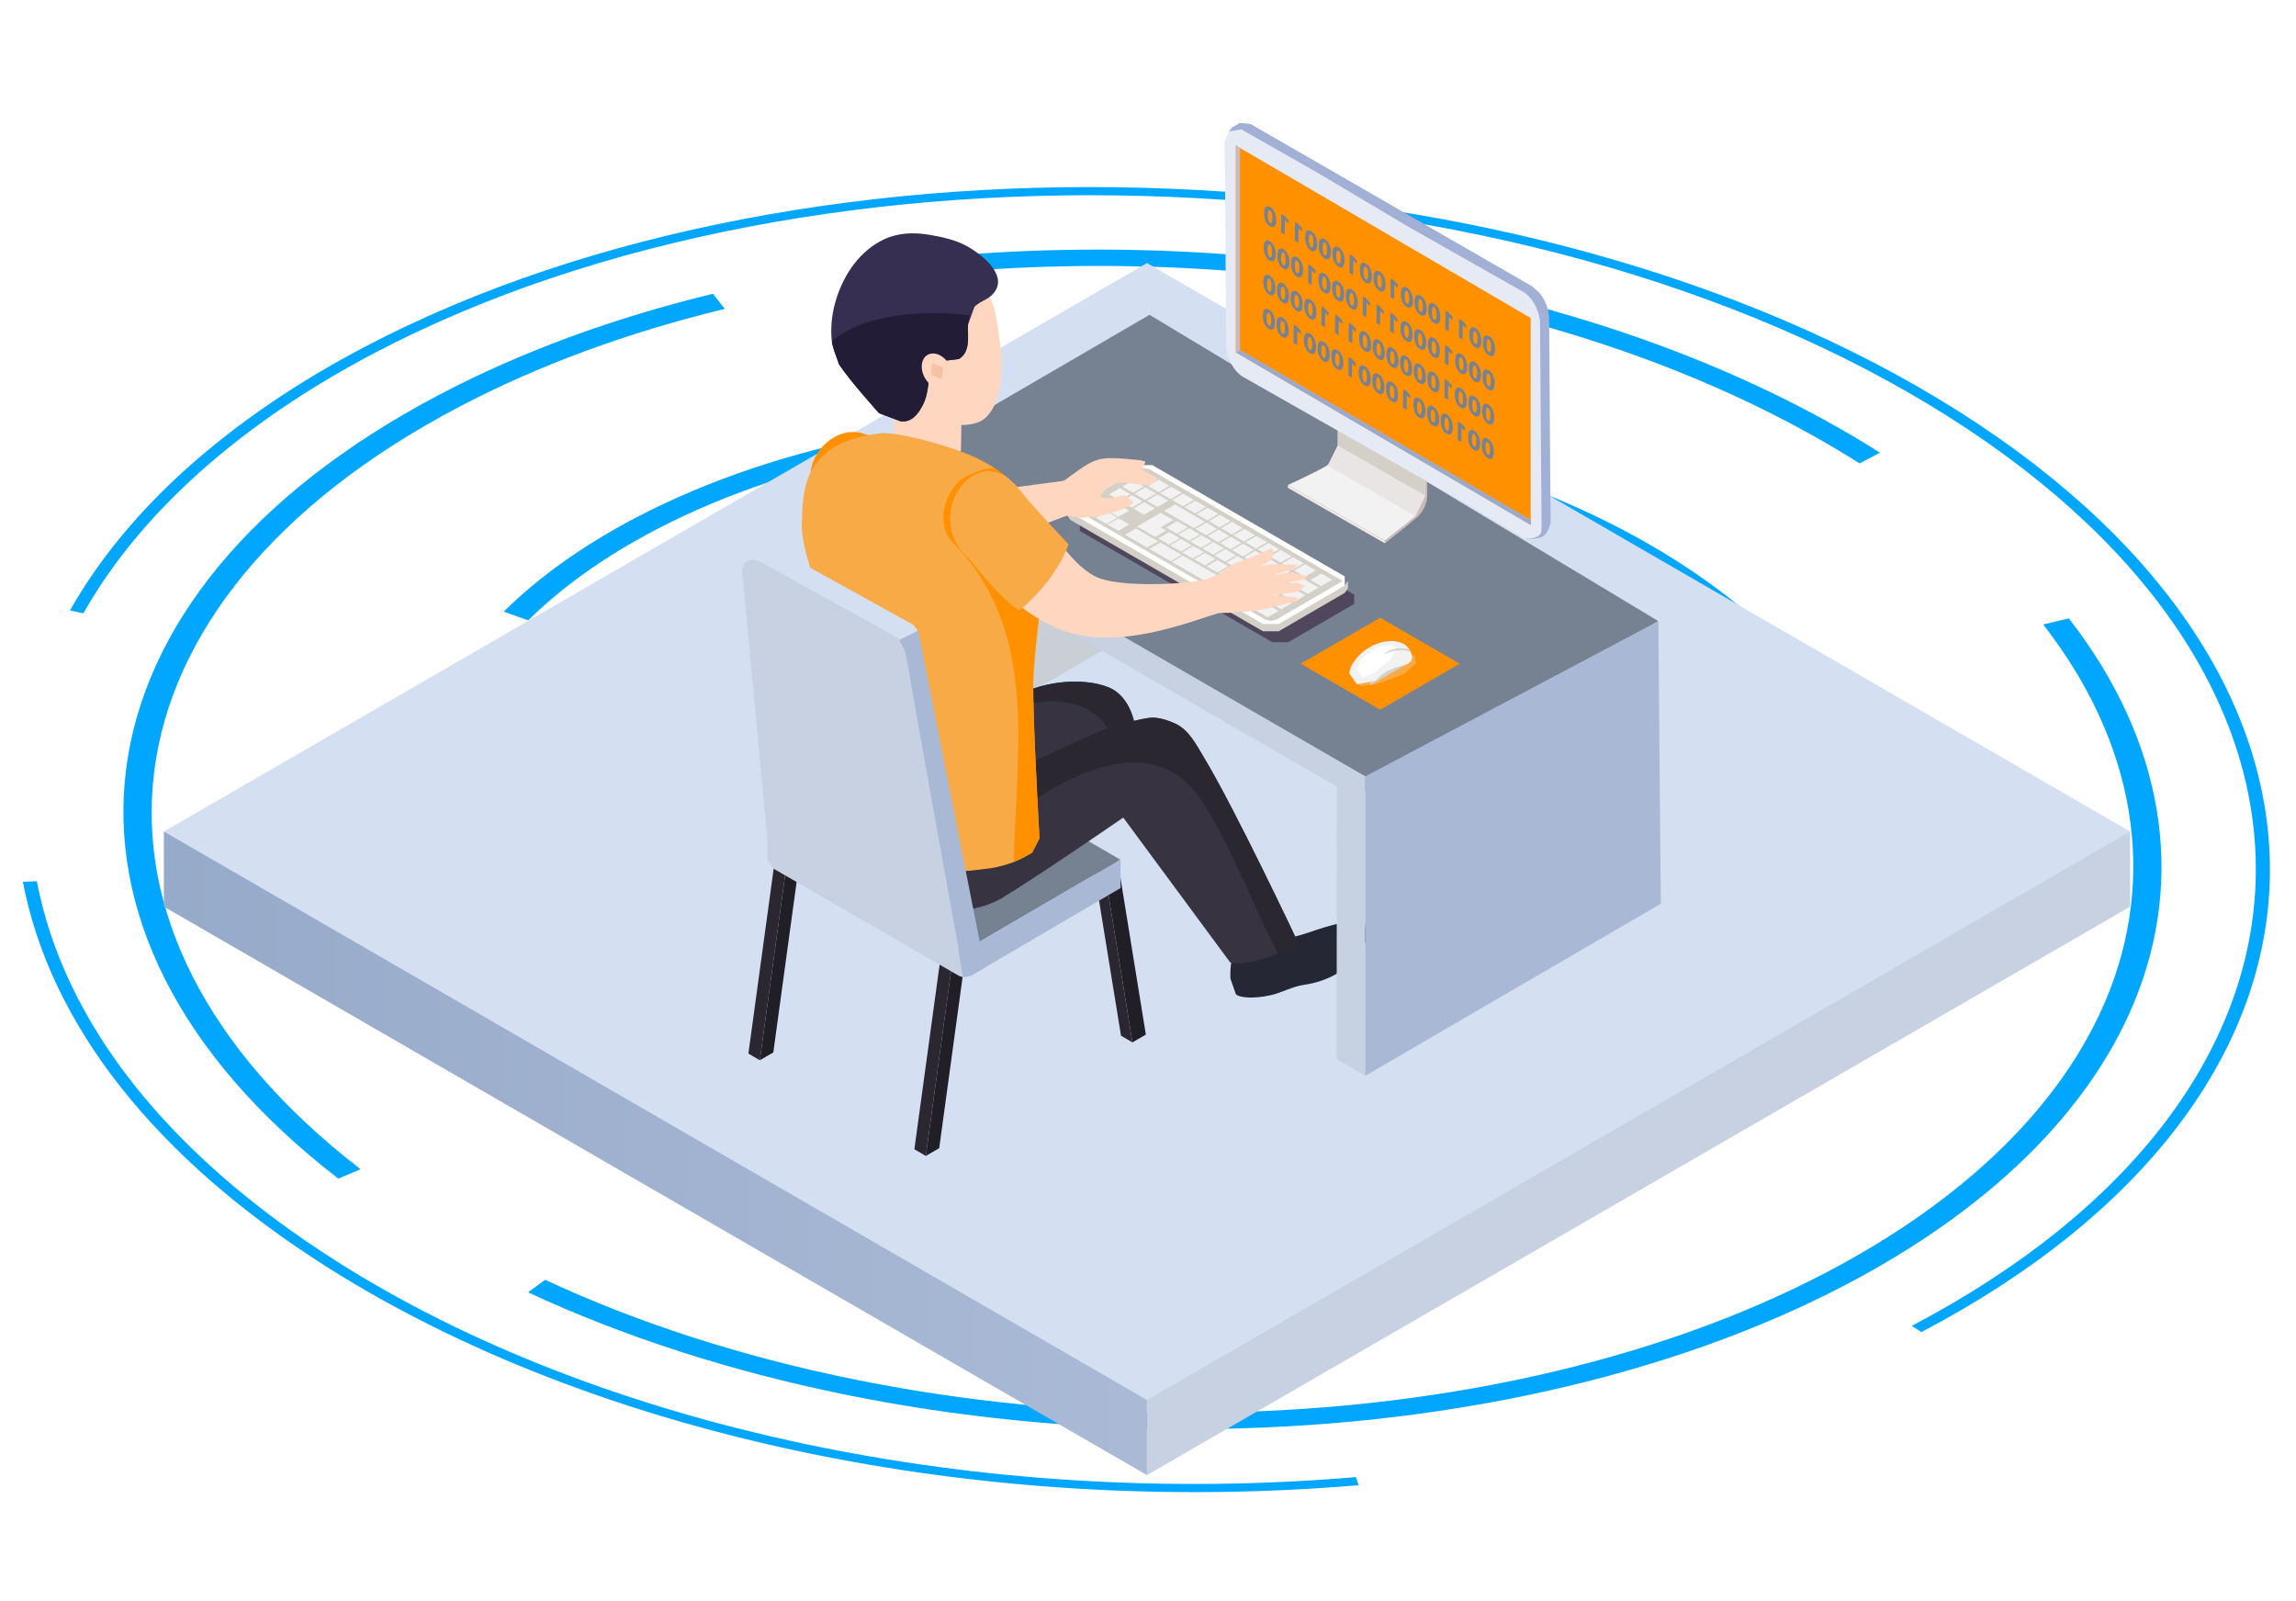 <svg width="459" height="320" viewBox="0 0 459 320" fill="none" xmlns="http://www.w3.org/2000/svg">
<path d="M4.568 176.249L7.368 176.144C12.794 204.463 33.599 230.787 67.534 252.267C120.113 285.547 196.197 301.615 271.065 295.252L271.602 296.867C195.788 303.311 118.739 287.037 65.494 253.337C31.13 231.585 10.061 204.928 4.568 176.249Z" fill="#01A6FF"/>
<path d="M72.955 69.309C162.857 22.133 305.79 27.929 391.573 82.227C477.36 136.527 474.013 219.083 384.113 266.257L382.167 265.026C470.942 218.441 474.248 136.918 389.533 83.299C304.821 29.678 163.679 23.956 74.901 70.541C48.077 84.617 27.942 102.615 16.675 122.594L13.989 122.021C25.402 101.789 45.792 83.562 72.955 69.309Z" fill="#01A6FF"/>
<path d="M185.932 51.495C255.68 44.791 326.671 59.368 375.836 90.487L371.757 92.628C323.95 62.369 254.925 48.196 187.108 54.715L185.932 51.495Z" fill="#01A6FF"/>
<path d="M87.975 78.815C104.119 70.344 122.472 63.583 142.52 58.72L144.903 61.737C125.409 66.466 107.567 73.041 91.868 81.279C18.085 119.996 9.576 185.524 72.076 233.704L67.627 235.585C3.342 186.032 12.091 118.634 87.975 78.815Z" fill="#01A6FF"/>
<path d="M108.978 255.811C146.023 273.08 192.153 282.513 238.868 282.375C286.085 282.236 330.95 272.262 365.201 254.288C392.843 239.783 412.144 220.94 421.019 199.793C431.361 175.144 426.9 148.52 408.461 124.829L413.586 123.604C432.549 147.973 437.139 175.352 426.501 200.7C417.374 222.452 397.522 241.835 369.096 256.752C333.867 275.236 287.724 285.497 239.16 285.639C191.115 285.782 143.671 276.076 105.567 258.313L108.978 255.811Z" fill="#01A6FF"/>
<path d="M127.014 103.525C185.679 72.74 278.947 76.522 334.925 111.955C357.579 126.293 371.361 143.87 374.781 162.784L369.175 162.973C365.885 144.787 352.631 127.884 330.846 114.096C277.013 80.022 187.321 76.385 130.906 105.988C120.893 111.242 112.379 117.302 105.599 124.004L100.697 122.259C107.751 115.29 116.605 108.986 127.014 103.525Z" fill="#01A6FF"/>
<path d="M81.811 158.101L87.44 158.47C84.788 181.228 98.925 204.191 126.223 221.47C145.449 233.639 169.9 242.342 196.932 246.641L195.676 249.786C167.563 245.316 142.136 236.265 122.144 223.611C93.757 205.642 79.055 181.765 81.811 158.101Z" fill="#01A6FF"/>
<path d="M241.318 249.567C273.44 248.76 302.782 241.85 326.165 229.578C346.665 218.819 360.681 204.791 366.692 189.007L372.203 189.852C365.948 206.266 351.375 220.855 330.057 232.042C305.742 244.802 275.23 251.988 241.823 252.828L241.318 249.567Z" fill="#01A6FF"/>
<path d="M144.457 114.564C158.783 107.047 176.359 101.708 195.283 99.123L196.051 100.712C177.566 103.237 160.399 108.453 146.403 115.798C107.775 136.066 98.438 169.665 123.692 197.505L121.21 198.209C95.356 169.71 104.916 135.313 144.457 114.564Z" fill="#01A6FF"/>
<path d="M231.364 97.457C263.895 98.772 294.181 107.327 316.645 121.546C363.007 150.891 361.198 195.505 312.612 221.002C264.027 246.497 186.783 243.363 140.422 214.02L142.461 212.948C187.75 241.615 263.207 244.675 310.666 219.77C358.128 194.865 359.895 151.282 314.606 122.616C292.663 108.726 263.078 100.37 231.298 99.085L231.364 97.457Z" fill="#01A6FF"/>
<path d="M202.541 151.331C217.563 143.449 241.441 144.417 255.773 153.489L253.734 154.56C240.475 146.166 218.383 145.272 204.488 152.563C190.592 159.853 190.075 172.615 203.334 181.007C216.591 189.4 238.685 190.295 252.58 183.004C260.295 178.956 264.175 173.093 263.227 166.918L266.035 166.849C267.062 173.521 262.864 179.861 254.526 184.236C239.507 192.117 215.626 191.149 201.295 182.076C186.963 173.006 187.522 159.213 202.541 151.331Z" fill="#01A6FF"/>
<g filter="url(#filter0_d_190_3654)">
<path d="M425.848 141.609V156.621L229.296 270.251V142.039L425.848 141.609Z" fill="#C7D1E1"/>
<path d="M229.296 142.039V270.251L32.757 156.621V141.609L229.296 142.039Z" fill="url(#paint0_linear_190_3654)"/>
<path d="M32.757 141.608L229.296 255.235L425.848 141.608L229.296 27.982L32.757 141.608Z" fill="#D4E0F2"/>
<path d="M271.559 166.569L273.274 163.103L272.792 159.441C271.327 159.294 269.272 159.6 267.11 160.125C265.413 160.538 263.662 161.084 262.107 161.635C255.157 164.095 246.884 164.102 246.884 164.102C246.884 164.102 245.758 167.932 245.991 171.049L247.063 174.117C247.742 174.85 250.601 175.074 253.906 174.355C256.086 173.886 258.427 172.571 260.571 172.272C265.627 171.559 269.04 169.252 271.559 166.569Z" fill="#252735"/>
<path d="M232.717 43.465L173.629 77.849L173.611 112.351V112.344V132.632L232.699 98.25L232.717 63.746V63.753V43.465Z" fill="#CACED5"/>
<path d="M173.628 77.849L167.91 74.523L167.893 109.025V129.306L173.61 132.632L173.628 98.137L173.61 98.13L173.628 77.849Z" fill="#66311C"/>
<path d="M272.952 133.688L331.522 99.555L229.803 38.328L170.715 72.719L272.952 133.688Z" fill="#768192"/>
<path d="M267.239 130.362L267.221 187.108L272.938 190.436L272.956 133.688L267.239 130.362Z" fill="#C7D1E1"/>
<path d="M331.524 99.556L272.953 130.586L272.936 135.924L272.953 135.91L272.936 190.436L332.023 156.044L331.524 99.556Z" fill="#A9B9D5"/>
<path d="M167.913 69.854L167.895 75.202L272.938 135.925L272.956 130.586L167.913 69.854Z" fill="#C7D1E1"/>
<path d="M291.821 108.068L275.919 117.258L260.017 108.068L275.919 98.87L291.821 108.068Z" fill="#FF9000"/>
<path d="M270.561 111.647L272.133 112.556L275.153 112.121C277.136 111.471 279.12 110.822 280.96 109.858L283.068 108.006L282.836 106.398L281.853 106.217C279.441 106.321 277.119 107.054 274.867 107.893L273.277 108.586L271.133 110.606L270.561 111.647Z" fill="#F7AA45"/>
<path d="M215.886 79.694L229.072 72.021H232.253L270.721 94.259L270.739 96.096L257.535 103.777H254.373L215.886 81.533V79.694Z" fill="#50475C"/>
<path d="M213.346 76.908L214.007 77.829L215.15 78.495L215.168 77.026L217.473 75.684L219.742 76.999L218.438 77.747L217.473 77.187L216.455 77.774L217.437 78.341L219.742 76.999V77.076L220.85 76.432L221.243 75.503L220.511 75.076V73.575L222.816 72.226L223.351 72.526V71.925L225.656 70.583L226.175 70.877V70.283L228.479 68.934L230.749 70.24V70.61L231.07 70.429L233.339 71.743V72.106L233.643 71.918L235.912 73.231V73.594L236.234 73.414L238.503 74.727V75.083L238.807 74.909L241.094 76.215V76.579L241.398 76.405L243.667 77.711V78.074L243.988 77.893L246.258 79.207V79.57L246.561 79.389L248.83 80.695V81.065L249.152 80.883L251.421 82.191V82.554L251.725 82.373L253.994 83.686V84.05L254.316 83.867L256.585 85.182V85.545L256.907 85.363L259.176 86.671V87.041L259.48 86.851L261.749 88.166V88.529L262.07 88.347L264.34 89.662V91.011L265.501 90.333L267.77 91.646V93.024L268.842 92.394L269.485 91.485V92.988L268.842 93.904L255.638 101.577H252.475L213.989 79.332L213.346 78.41V76.908Z" fill="#D4D0C8"/>
<path d="M213.99 76.046L227.195 68.366H230.357L268.826 90.611L268.844 92.448L255.64 100.129H252.477L213.99 77.885V76.046Z" fill="white"/>
<path d="M254.069 99.508L252.979 99.263L214.493 77.018L214.421 76.962L214.493 76.914L227.697 69.233L228.769 68.988L229.859 69.233L268.328 91.477L268.417 91.534L268.345 91.59L255.141 99.263L254.069 99.508Z" fill="#D4D0C8"/>
<path d="M229.215 69.849L227.018 71.119L229.162 72.357L231.359 71.085L229.215 69.849Z" fill="#F2F2F2"/>
<path d="M231.646 71.261L229.466 72.525L231.61 73.762L233.79 72.497L231.646 71.261Z" fill="#F2F2F2"/>
<path d="M234.093 72.665L231.895 73.937L234.039 75.173L236.237 73.901L234.093 72.665Z" fill="#F2F2F2"/>
<path d="M228.982 72.811L226.802 74.083L228.928 75.319L231.126 74.047L228.982 72.811Z" fill="#F2F2F2"/>
<path d="M223.871 72.959L221.691 74.224L223.817 75.46L225.997 74.195L223.871 72.959Z" fill="#F2F2F2"/>
<path d="M236.523 74.077L234.343 75.349L236.487 76.585L238.667 75.313L236.523 74.077Z" fill="#F2F2F2"/>
<path d="M226.303 74.37L224.123 75.634L226.267 76.871L228.447 75.606L226.303 74.37Z" fill="#F2F2F2"/>
<path d="M238.97 75.487L236.772 76.751L238.917 77.995L241.114 76.723L238.97 75.487Z" fill="#F2F2F2"/>
<path d="M228.749 75.773L226.569 77.046L228.695 78.282L230.875 77.01L228.749 75.773Z" fill="#F2F2F2"/>
<path d="M241.399 76.892L239.219 78.164L241.363 79.407L243.543 78.135L241.399 76.892Z" fill="#F2F2F2"/>
<path d="M234.896 76.235L232.716 77.5L238.702 80.959L240.882 79.688L234.896 76.235Z" fill="#F2F2F2"/>
<path d="M246.276 79.715L244.096 80.98L246.24 82.223L248.42 80.953L246.276 79.715Z" fill="#F2F2F2"/>
<path d="M241.166 79.862L238.986 81.126L241.13 82.372L243.31 81.1L241.166 79.862Z" fill="#F2F2F2"/>
<path d="M232.02 77.899L229.501 79.373L228.053 80.21L227.321 80.638L230.93 82.728L233.11 81.463L232.002 80.811L234.539 79.344L232.02 77.899Z" fill="#F2F2F2"/>
<path d="M248.727 81.126L246.529 82.398L248.673 83.636L250.871 82.364L248.727 81.126Z" fill="#F2F2F2"/>
<path d="M243.614 81.267L241.434 82.539L243.56 83.777L245.74 82.512L243.614 81.267Z" fill="#F2F2F2"/>
<path d="M240.149 82.365L237.969 83.637L240.095 84.873L242.275 83.601L240.149 82.365Z" fill="#F2F2F2"/>
<path d="M251.155 82.538L248.975 83.803L251.119 85.048L253.299 83.776L251.155 82.538Z" fill="#F2F2F2"/>
<path d="M246.043 82.678L243.863 83.95L246.007 85.188L248.187 83.916L246.043 82.678Z" fill="#F2F2F2"/>
<path d="M242.543 83.756L240.363 85.028L242.508 86.264L244.688 84.999L242.543 83.756Z" fill="#F2F2F2"/>
<path d="M253.6 83.944L251.402 85.216L253.546 86.454L255.744 85.182L253.6 83.944Z" fill="#F2F2F2"/>
<path d="M248.495 84.09L246.315 85.362L248.459 86.6L250.639 85.328L248.495 84.09Z" fill="#F2F2F2"/>
<path d="M231.949 83.839L229.769 85.111L234.021 87.571L236.201 86.299L231.949 83.839Z" fill="#F2F2F2"/>
<path d="M244.954 85.153L242.774 86.417L244.918 87.663L247.098 86.391L244.954 85.153Z" fill="#F2F2F2"/>
<path d="M256.032 85.354L253.852 86.626L255.996 87.864L258.176 86.592L256.032 85.354Z" fill="#F2F2F2"/>
<path d="M250.922 85.503L248.743 86.768L250.887 88.011L253.066 86.739L250.922 85.503Z" fill="#F2F2F2"/>
<path d="M247.365 86.545L245.185 87.815L247.329 89.053L249.509 87.781L247.365 86.545Z" fill="#F2F2F2"/>
<path d="M258.48 86.76L256.282 88.038L258.426 89.276L260.624 88.004L258.48 86.76Z" fill="#F2F2F2"/>
<path d="M253.374 86.907L251.194 88.179L253.338 89.415L255.518 88.15L253.374 86.907Z" fill="#F2F2F2"/>
<path d="M249.78 87.941L247.6 89.206L249.744 90.442L251.924 89.177L249.78 87.941Z" fill="#F2F2F2"/>
<path d="M260.909 88.18L258.73 89.445L260.874 90.681L263.054 89.409L260.909 88.18Z" fill="#F2F2F2"/>
<path d="M255.799 88.319L253.62 89.591L255.764 90.827L257.943 89.555L255.799 88.319Z" fill="#F2F2F2"/>
<path d="M252.19 89.331L250.01 90.603L252.154 91.839L254.334 90.575L252.19 89.331Z" fill="#F2F2F2"/>
<path d="M264.144 90.046L261.964 91.318L264.108 92.561L266.306 91.29L264.144 90.046Z" fill="#F2F2F2"/>
<path d="M254.602 90.729L252.422 91.993L254.566 93.231L256.746 91.967L254.602 90.729Z" fill="#F2F2F2"/>
<path d="M236.47 86.454L234.29 87.726L244.778 93.783L246.958 92.511L236.47 86.454Z" fill="#F2F2F2"/>
<path d="M258.337 89.787L256.175 91.059L261.446 94.112L263.626 92.841L258.337 89.787Z" fill="#F2F2F2"/>
<path d="M257.015 92.129L254.835 93.394L258.766 95.664L260.964 94.399L257.015 92.129Z" fill="#F2F2F2"/>
<path d="M247.276 92.707L245.096 93.972L248.724 96.061L250.903 94.797L247.276 92.707Z" fill="#F2F2F2"/>
<path d="M251.334 95.047L249.154 96.319L253.425 98.779L255.604 97.514L251.334 95.047Z" fill="#F2F2F2"/>
<path d="M226.535 71.401L224.355 72.673L226.499 73.909L228.679 72.637L226.535 71.401Z" fill="#F2F2F2"/>
<path d="M231.413 74.222L229.234 75.494L231.378 76.731L233.558 75.458L231.413 74.222Z" fill="#F2F2F2"/>
<path d="M218.815 76.214L216.635 77.486L218.779 78.722L220.959 77.457L218.815 76.214Z" fill="#F2F2F2"/>
<path d="M221.245 77.618L220.941 77.786L219.065 78.89L221.209 80.128L223.389 78.856L223.156 78.729L221.245 77.618Z" fill="#F2F2F2"/>
<path d="M223.604 76.214L223.3 76.389L221.424 77.486L223.568 78.722L225.748 77.457L225.516 77.325L223.604 76.214Z" fill="#F2F2F2"/>
<path d="M243.848 78.305L241.65 79.576L243.795 80.813L245.992 79.541L243.848 78.305Z" fill="#F2F2F2"/>
<path d="M223.604 78.983L221.424 80.255L223.568 81.491L225.748 80.219L223.604 78.983Z" fill="#F2F2F2"/>
<path d="M235.326 79.575L233.146 80.847L235.29 82.084L237.47 80.819L235.326 79.575Z" fill="#F2F2F2"/>
<path d="M237.737 80.973L235.557 82.238L237.701 83.476L239.881 82.211L237.737 80.973Z" fill="#F2F2F2"/>
<path d="M227.089 81.03L224.909 82.295L229.322 84.852L231.502 83.587L227.089 81.03Z" fill="#F2F2F2"/>
<path d="M250.565 91.491L248.385 92.756L250.529 94.001L252.709 92.729L250.565 91.491Z" fill="#F2F2F2"/>
<path d="M250.335 91.352L248.191 90.115L246.011 91.38L248.137 92.624L250.335 91.352Z" fill="#F2F2F2"/>
<path d="M247.92 89.962L245.776 88.717L243.596 89.989L245.74 91.227L247.92 89.962Z" fill="#F2F2F2"/>
<path d="M245.544 88.577L243.382 87.341L241.202 88.613L243.346 89.849L245.544 88.577Z" fill="#F2F2F2"/>
<path d="M243.044 87.139L240.9 85.901L238.72 87.173L240.864 88.411L243.044 87.139Z" fill="#F2F2F2"/>
<path d="M240.667 85.76L238.523 84.523L236.325 85.796L238.469 87.032L240.667 85.76Z" fill="#F2F2F2"/>
<path d="M238.256 84.37L236.112 83.125L233.914 84.397L236.058 85.635L238.256 84.37Z" fill="#F2F2F2"/>
<path d="M235.86 82.985L233.716 81.749L231.537 83.021L233.681 84.257L235.86 82.985Z" fill="#F2F2F2"/>
<path d="M258.284 95.95L253.013 92.896L250.815 94.168L256.104 97.215L258.284 95.95Z" fill="#F2F2F2"/>
<path d="M228.371 69.337L228.997 67.646L227.996 67.401C219.08 66.494 219.313 66.696 212.791 71.427L212.219 71.573L185.454 75.096L193.994 78.681L190.475 87.081L213.22 78.486L216.293 78.891C220.778 78.876 226.674 76.62 226.549 75.669L224.977 74.418C223.297 74.307 222.868 75.445 219.956 74.747C220.724 72.965 222.565 71.784 224.53 71.847C226.156 71.895 228.354 72.608 229.926 72.16C232.981 71.301 229.444 70.058 228.371 69.337Z" fill="#FFD6BF"/>
<path d="M191.459 159.776L185.08 206.453L187.761 204.902L193.925 159.776H191.459Z" fill="#211F26"/>
<path d="M223.461 147.583H220.513L226.391 183.754L229.071 182.203L223.461 147.583Z" fill="#211F26"/>
<path d="M188.995 159.776L182.795 205.118L185.082 206.453L191.461 159.776H188.995Z" fill="#2B2730"/>
<path d="M220.513 147.583H218.44L224.105 182.427L226.392 183.754L220.513 147.583Z" fill="#2B2730"/>
<path d="M157.599 145.618L151.9 187.326L154.598 185.766L160.083 145.618H157.599Z" fill="#211F26"/>
<path d="M155.134 145.618L149.613 185.99L151.9 187.326L157.6 145.618H155.134Z" fill="#2B2730"/>
<path d="M198.339 137.315V167.967L196.892 168.814L194.051 170.463L192.496 170.742L191.71 170.463L188.905 168.835L154.546 148.98L153.402 147.232L153.384 147.227V141.153L161.532 140.874L165.677 138.448L167.625 137.315H198.339Z" fill="#C7D1E1"/>
<path d="M181.954 122.932L181.222 123.603L154.545 139.125V143.179L191.71 164.662L194.05 164.655L223.979 147.231L181.954 122.932Z" fill="#768192"/>
<path d="M224.014 147.177V152.907L195.461 169.638V163.872H195.39L224.014 147.177Z" fill="#A9B9D5"/>
<path d="M221.567 112.765C216.493 110.753 208.56 111.563 203.861 114.309L187.637 120.152V141.739L223.997 130.865C228.696 128.112 228.321 115.442 221.567 112.765Z" fill="#005B75"/>
<path d="M216.544 116.839C207.45 112.989 197.515 119.027 187.634 123.324V141.739L223.995 130.865L224.37 130.613C223.709 124.267 221.511 118.914 216.544 116.839Z" fill="#383340"/>
<path d="M221.567 112.765C216.493 110.752 208.56 111.563 203.861 114.309L187.637 120.152V123.324C197.518 119.027 207.452 112.988 216.547 116.838C221.514 118.914 223.711 124.267 224.373 130.613C228.679 127.426 228.125 115.371 221.567 112.765Z" fill="#2B2730"/>
<path d="M240.615 126.693C239.043 124.086 237.667 121.311 234.933 120.032C231.878 118.613 230.127 118.873 230.109 118.873C228.233 118.928 222.104 120.703 220.657 121.256L215.44 123.485L198.609 131.36L178.937 140.572C176.274 146.784 177.9 151.55 181.527 154.382C186.209 158.023 194.231 158.449 200.753 154.611L200.896 154.529C205.023 152.04 212.938 146.743 219.817 142.061C221.479 140.928 223.087 139.839 224.552 138.824L245.904 167.743C248.888 168.729 257.893 165.857 259.197 163.179C259.197 163.179 246.922 137.127 240.615 126.693Z" fill="#383340"/>
<path d="M259.197 163.18C259.197 163.18 246.922 137.127 240.615 126.693C239.043 124.087 237.667 121.312 234.933 120.033C231.878 118.614 230.127 118.873 230.109 118.873C228.233 118.929 222.104 120.703 220.657 121.256L215.44 123.485L198.609 131.361L178.937 140.573C176.953 145.199 177.346 149.016 179.169 151.839C188.353 146.527 197.304 141.802 206.577 135.492C217.405 128.119 231.699 122.913 239.936 135.059C246.458 144.863 249.96 155.576 255.499 165.935C257.303 165.11 258.733 164.131 259.197 163.18Z" fill="#2B2730"/>
<path d="M200.748 154.611C193.726 159.175 180.486 158.211 172.285 153.661L171.124 152.969L170.695 152.69C167.425 150.509 165.567 147.673 164.888 141.215C164.602 138.286 164.959 134.904 165.549 131.36H199.587L200.587 151.362L200.748 154.611Z" fill="#383340"/>
<path d="M186.136 75.599C185.975 75.39 181.687 69.303 179.346 66.528C177.631 64.494 175.29 62.902 172.646 62.077C167.196 60.365 161.907 65.732 162.05 70.532C162.14 73.132 163.444 75.51 165.213 77.376C167.643 79.898 171.091 85.112 176.219 88.885C180.293 85.586 184.438 80.512 186.136 75.599Z" fill="#FF9000"/>
<path d="M192.247 57.73L192.229 58.52L192.104 65.459L190.46 67.361L190.425 67.347L189.888 67.291C184.85 66.753 178.793 67.508 178.775 67.479L178.739 56.557L179.364 56.605L188.441 57.401L192.247 57.73Z" fill="#FFD6BF"/>
<path d="M206.557 111.807C206.467 118.516 207.486 137.112 207.807 142.982L206.342 145.834C203.591 147.539 201.107 148.419 198.159 148.93L193.924 149.44C188.1 149.902 181.846 149.719 176.093 148.7C171.804 147.937 167.838 146.428 164.568 143.814L163.353 141.32V141.305C163.192 134.952 166.551 117.411 166.569 110.576C166.587 98.87 160.012 86.662 160.298 80.128C160.548 74.641 159.708 63.822 175.95 62.014C178.255 61.754 184.883 63.075 191.709 65.508C199.017 68.107 206.092 72.95 206.86 81.105C206.86 81.105 210.202 80.722 209.594 84.901C208.683 91.113 207.45 100.142 206.878 106.614C206.682 108.655 206.575 110.451 206.557 111.807Z" fill="#F7AA45"/>
<path d="M207.807 142.983C207.486 137.113 206.467 118.517 206.557 111.808C206.575 110.452 206.682 108.656 206.878 106.614C207.45 100.143 208.683 91.114 209.594 84.902C210.202 80.723 206.86 81.106 206.86 81.106C206.36 75.775 203.162 71.862 198.963 69.058C197.016 68.772 195.3 69.729 193.567 70.421C188.814 72.588 187.081 79.961 190.119 83.433C207.879 101.22 203.108 125.512 202.679 147.205L202.662 147.693L206.342 145.835L207.807 142.983Z" fill="#FF9000"/>
<path d="M150.901 112.345L151.241 88.843L149.472 87.571L152.027 85.203L152.134 85.097L152.17 85.068V85.076L154.761 84.895L182.527 100.263L183.527 101.485L151.759 117.252L150.901 112.345Z" fill="#D4E0F2"/>
<path d="M183.527 101.485L183.616 101.68L183.634 101.745L183.652 101.856L190.656 137.315L196.892 168.814L194.051 170.463L192.496 170.742L191.46 164.586L165.677 138.448L153.277 125.869L151.758 117.253L183.527 101.485Z" fill="#A9B9D5"/>
<path d="M191.674 165.34C191.674 165.34 183.794 121.857 181.007 105.712L179.578 102.946L151.794 87.578C150.364 86.746 148.542 87.634 148.327 89.276L153.384 142.871L191.674 165.34Z" fill="#C7D1E1"/>
<path d="M198.963 38.002C200.553 46.101 201.16 54.732 197.194 58.73C195.925 60.015 193.96 60.407 191.905 60.323L190.672 60.226C188.332 59.938 186.045 59.156 184.597 58.485C182.489 57.485 179.273 50.427 178.38 47.982C175.557 40.231 181.453 38.805 186.009 34.326C190.583 29.846 197.355 29.916 198.963 38.002Z" fill="#FFD6BF"/>
<path d="M193.606 24.772C191.319 23.416 188.335 22.745 185.726 22.319C182.707 21.816 179.58 21.915 176.775 23.221C171.95 25.457 168.752 30.16 167.198 35.109C166.394 37.658 166.036 40.315 166.233 42.984C166.358 44.885 167.18 46.514 167.733 48.227C169.967 51.629 175.72 57.961 175.738 57.997L179.937 59.575C182.045 59.966 183.403 58.367 184.35 56.612C185.244 55.012 185.476 53.202 185.69 51.42L186.798 47.751L191.676 47.164C194.052 45.793 193.445 42.6 193.498 40.342L194.803 36.737C196.321 35.227 198.126 35.333 199.234 33.06C200.27 30.901 198.555 27.735 193.606 24.772Z" fill="#372F52"/>
<path d="M166.287 43.578C166.538 45.228 167.234 46.688 167.735 48.227C169.968 51.629 175.722 57.961 175.739 57.997L179.938 59.575C182.047 59.966 183.404 58.367 184.351 56.612C185.245 55.012 185.477 53.202 185.692 51.42L186.799 47.751L191.677 47.164C194.053 45.793 193.446 42.6 193.5 40.342L193.821 38.392C184.566 37.435 173.149 37.925 166.287 43.578Z" fill="#221C36"/>
<path d="M189.709 48.177C190.781 49.959 190.567 52.048 189.244 52.832C187.922 53.614 185.993 52.796 184.938 51.007C183.884 49.225 184.099 47.136 185.403 46.354C186.725 45.57 188.655 46.388 189.709 48.177Z" fill="#FFD6BF"/>
<path d="M188.53 48.875L188.298 51.23L186.118 50.308L186.35 47.952L188.53 48.875Z" fill="#F5C2A6"/>
<path d="M261.34 90.527L257.713 89.815L253.103 90.505C254.943 90.185 256.712 89.724 258.481 89.156L259.571 88.242L253.961 88.213L251.656 88.612C253.175 88.026 255.033 87.228 254.479 85.335L254.247 84.965L251.602 86.167C249.869 87.074 247.886 87.41 246.188 88.339L244.223 89.822C243.758 90.087 241.918 91.106 240.203 91.407C234.217 92.441 223.139 92.588 219.208 90.736C216.064 89.255 213.741 86.222 211.901 84.041C209.56 81.267 207.898 78.164 205.558 75.389C203.86 73.355 202.127 70.813 199.483 69.981C194.033 68.269 189.852 74.314 189.995 79.107C190.067 81.714 190.942 84.09 192.729 85.95C196.785 90.185 205.486 100.415 216.028 102.394C226.302 104.322 238.059 99.633 243.598 97.942L246.028 97.873L249.244 97.628L252.621 97.195C254.818 96.635 256.141 96.3 258.374 95.762L259.374 95.259L259.214 94.776H259.16L254.104 94.343C256.087 94.23 257.856 93.994 259.785 93.566L260.84 92.429L259.339 91.89L256.48 92.015L260.84 91.205L261.34 90.527Z" fill="#FFD6BF"/>
<path d="M213.618 84.181C213.457 83.964 207.883 78.164 205.542 75.382C203.845 73.355 202.111 70.806 199.467 69.981C194.017 68.269 189.837 74.314 189.98 79.107C190.051 81.714 190.927 84.09 192.713 85.95C195.125 88.48 198.574 93.693 203.72 97.459C207.775 94.16 211.921 89.094 213.618 84.181Z" fill="#F7AA45"/>
<path d="M275.151 106.349L273.954 107.047V112.344L281.369 108.09L281.28 106.349H275.151Z" fill="#D4D0C8"/>
<path d="M280.798 108.3C277.904 109.11 276.439 109.781 275.027 111.457L271.311 112.186L269.703 109.962L270.006 108.865C271.132 106.405 273.544 104.441 276.331 103.764C278.207 103.233 280.691 103.498 281.745 105.217L281.888 105.455L281.977 105.657C282.424 106.6 282.621 107.79 280.798 108.3Z" fill="#F2F2F2"/>
<path d="M272.133 107.167L271.168 109.074L272.49 110.906L274.831 109.815L277.815 107.405L279.065 105.28C278.101 102.617 273.08 106.049 272.133 107.167Z" fill="white"/>
<path d="M281.979 105.657C280.103 105.035 278.299 105.378 276.566 106.237L276.548 106.203C277.995 104.987 279.96 104.741 281.747 105.217L281.89 105.455L281.979 105.657Z" fill="#D4D0C8"/>
<path d="M280.735 80.922L283.165 78.903C284.523 77.749 285.327 76.065 285.327 74.269V58.124H284.559V74.269L282.665 78.314L279.967 80.586L280.735 80.922Z" fill="#CCBABA"/>
<path d="M276.843 83.465H276.861V84.003L280.738 80.923L280.773 80.901V80.356L280.505 80.558L280.363 80.67L280.291 80.74L276.843 83.465Z" fill="#CCBABA"/>
<path d="M257.455 72.353L276.841 83.465L280.289 80.74L280.361 80.67L280.504 80.557H280.54L280.772 80.362L282.934 78.537L283.005 78.475L284.899 74.492V58.845L284.56 58.656L272.499 51.982L268.211 48.068H267.443V64.212L267.425 64.499L265.549 68.25L265.281 68.44C264.191 69.159 260.921 70.739 257.455 72.353Z" fill="#F2F2F2"/>
<path d="M267.425 64.498L284.899 74.492V60.011L282.648 58.117C282.362 58.46 271.213 55.356 267.443 54.839V64.212L267.425 64.498Z" fill="#D4D0C8"/>
<path d="M276.842 83.465L257.456 72.353V72.906L276.86 84.003L276.842 83.465Z" fill="#F2EAE6"/>
<path d="M265.281 68.44L282.934 78.538L283.005 78.475L284.899 74.493L267.425 64.499L265.549 68.25L265.281 68.44Z" fill="#E9E5E5"/>
<path d="M246.002 1.084L246.431 1.159L247.306 1.335L247.253 1.621L247.217 2.419L247.288 11.622L247.503 43.015C247.521 45.468 249.039 48.305 250.88 49.353L307.252 81.829L307.341 81.886L304.897 83.086C304.897 83.086 307.689 83.4 308.824 82.326C309.551 81.638 309.968 80.032 309.968 80.032L309.985 79.607L309.682 39.081V39.018C309.664 37.325 308.949 35.452 307.895 34.111L306.305 32.672L249.951 0.195L247.842 2.28882e-05L246.252 0.943L246.216 1.122" fill="#A1B0D4"/>
<path d="M245.66 1.681L246.252 1.622H247.252L305.965 35.021L307.895 34.112L306.304 32.673L249.95 0.196L247.842 0.001L246.252 0.944" fill="#A1B0D4"/>
<path d="M244.839 3.802L244.875 7.856L244.911 13.007L245.125 44.398C245.143 46.845 246.662 49.688 248.52 50.744L269.157 62.464L291.331 75.05L291.849 75.358L304.897 83.087C304.897 83.087 307.643 83.164 308.054 81.879C308.148 81.588 308.162 81.103 308.162 81.103L308.18 80.677L308.144 76.057L308.054 64.155L307.876 40.079C307.858 37.626 306.339 34.782 304.499 33.735L281.235 20.541L281.2 20.512L273.249 15.787L263.171 9.792H263.154L251.522 3.172L248.145 1.258L245.661 1.681L244.839 3.802Z" fill="#E6EAF4"/>
<path d="M306 38.961V80.314L286.882 69.118L268.353 58.285L268.264 58.222L260.116 53.463V53.456L247.073 45.831V4.487L262.957 13.774L267.442 16.395L278.323 22.77L288.597 28.779L306 38.961Z" fill="#FF9000"/>
<path d="M247.913 4.976V45.377L306 79.362V80.314L247.073 45.831V4.487L247.913 4.976Z" fill="#CCBABA"/>
<path d="M306 80.314L247.073 45.831L247.913 45.377L306 79.362V80.314Z" fill="#9AAACF"/>
<path d="M298.154 46.596C298.634 46.6 298.86 46.033 298.871 45.23C298.884 44.16 298.503 43.079 297.674 42.591C297.478 42.475 297.309 42.422 297.164 42.421C296.676 42.416 296.468 43.004 296.459 43.784C296.447 44.93 296.837 45.948 297.653 46.429C297.843 46.542 298.01 46.594 298.154 46.596ZM297.535 43.204C297.577 43.205 297.624 43.219 297.675 43.251C297.951 43.413 298.136 43.93 298.117 44.784C298.116 45.486 297.992 45.814 297.787 45.812C297.742 45.812 297.694 45.795 297.642 45.764C297.35 45.591 297.199 45.082 297.208 44.234C297.216 43.557 297.326 43.202 297.535 43.204Z" fill="#768192"/>
<path d="M295.419 44.983C295.9 44.987 296.126 44.42 296.137 43.617C296.149 42.547 295.769 41.466 294.939 40.978C294.744 40.864 294.574 40.809 294.43 40.807C293.942 40.803 293.735 41.391 293.725 42.173C293.711 43.317 294.101 44.334 294.918 44.816C295.109 44.928 295.276 44.981 295.419 44.983ZM294.801 41.591C294.843 41.592 294.89 41.606 294.94 41.635C295.217 41.8 295.401 42.319 295.383 43.171C295.382 43.876 295.259 44.201 295.054 44.199C295.009 44.199 294.96 44.182 294.908 44.153C294.616 43.98 294.465 43.469 294.474 42.621C294.483 41.944 294.592 41.589 294.801 41.591Z" fill="#768192"/>
<path d="M292.378 43.257L292.412 40.325L292.423 40.331L293.027 41.025L293.162 40.449L292.317 39.495L291.696 39.128L291.655 42.828L292.378 43.257Z" fill="#768192"/>
<path d="M289.643 41.644L289.676 38.712L289.687 38.718L290.295 39.411L290.427 38.836L289.581 37.882L288.961 37.517L288.918 41.217L289.643 41.644Z" fill="#768192"/>
<path d="M287.217 40.143C287.698 40.147 287.922 39.58 287.934 38.779C287.945 37.708 287.564 36.628 286.737 36.141C286.541 36.024 286.371 35.971 286.226 35.97C285.738 35.965 285.53 36.553 285.521 37.333C285.507 38.479 285.898 39.497 286.714 39.976C286.906 40.089 287.073 40.142 287.217 40.143ZM286.598 36.751C286.639 36.752 286.686 36.766 286.736 36.798C287.013 36.96 287.197 37.477 287.181 38.333C287.179 39.036 287.055 39.361 286.849 39.359C286.804 39.359 286.756 39.342 286.704 39.313C286.412 39.142 286.261 38.629 286.272 37.783C286.279 37.106 286.388 36.749 286.598 36.751Z" fill="#768192"/>
<path d="M284.481 38.531C284.962 38.536 285.189 37.969 285.2 37.164C285.212 36.098 284.832 35.015 284.002 34.525C283.807 34.41 283.637 34.358 283.493 34.356C283.004 34.352 282.796 34.94 282.787 35.72C282.774 36.864 283.165 37.883 283.981 38.365C284.171 38.477 284.338 38.53 284.481 38.531ZM283.864 35.14C283.905 35.14 283.952 35.155 284.002 35.186C284.279 35.349 284.464 35.864 284.445 36.72C284.444 37.422 284.32 37.748 284.115 37.746C284.072 37.745 284.023 37.731 283.97 37.699C283.677 37.526 283.527 37.018 283.538 36.17C283.545 35.492 283.654 35.138 283.864 35.14Z" fill="#768192"/>
<path d="M281.746 36.918C282.227 36.922 282.452 36.355 282.465 35.553C282.476 34.483 282.094 33.402 281.267 32.914C281.071 32.799 280.902 32.744 280.757 32.743C280.269 32.739 280.06 33.326 280.051 34.106C280.037 35.252 280.429 36.268 281.245 36.752C281.436 36.864 281.602 36.917 281.746 36.918ZM281.128 33.527C281.17 33.527 281.217 33.542 281.267 33.571C281.543 33.736 281.728 34.253 281.71 35.107C281.708 35.809 281.585 36.136 281.379 36.135C281.335 36.134 281.286 36.117 281.235 36.088C280.942 35.913 280.791 35.403 280.802 34.559C280.81 33.879 280.919 33.525 281.128 33.527Z" fill="#768192"/>
<path d="M278.703 35.194L278.737 32.261L278.749 32.268L279.356 32.959L279.487 32.385L278.642 31.431L278.026 31.068L277.983 34.766L278.703 35.194Z" fill="#768192"/>
<path d="M276.279 33.692C276.759 33.696 276.985 33.129 276.996 32.324C277.009 31.259 276.627 30.177 275.8 29.687C275.605 29.573 275.436 29.518 275.291 29.517C274.801 29.512 274.593 30.1 274.582 30.882C274.569 32.028 274.96 33.046 275.777 33.525C275.967 33.638 276.135 33.69 276.279 33.692ZM275.66 30.302C275.703 30.302 275.749 30.317 275.799 30.346C276.076 30.511 276.26 31.026 276.242 31.88C276.241 32.584 276.117 32.91 275.912 32.908C275.867 32.908 275.819 32.891 275.767 32.862C275.474 32.689 275.324 32.178 275.333 31.332C275.342 30.655 275.451 30.3 275.66 30.302Z" fill="#768192"/>
<path d="M273.544 32.081C274.024 32.085 274.25 31.516 274.261 30.713C274.274 29.643 273.893 28.562 273.064 28.074C272.868 27.959 272.699 27.907 272.554 27.905C272.066 27.901 271.857 28.489 271.849 29.267C271.835 30.413 272.226 31.432 273.043 31.914C273.234 32.026 273.4 32.079 273.544 32.081ZM272.925 28.689C272.967 28.689 273.014 28.704 273.064 28.733C273.342 28.898 273.524 29.413 273.507 30.269C273.506 30.971 273.382 31.297 273.176 31.295C273.132 31.295 273.084 31.28 273.032 31.248C272.739 31.076 272.589 30.567 272.599 29.719C272.607 29.039 272.716 28.687 272.925 28.689Z" fill="#768192"/>
<path d="M270.5 30.355L270.535 27.421L270.545 27.429L271.151 28.121L271.284 27.545L270.44 26.593L269.821 26.228L269.78 29.928L270.5 30.355Z" fill="#768192"/>
<path d="M268.075 28.854C268.556 28.858 268.781 28.291 268.793 27.488C268.805 26.419 268.424 25.337 267.595 24.852C267.398 24.735 267.229 24.68 267.084 24.679C266.597 24.675 266.388 25.262 266.38 26.042C266.367 27.188 266.759 28.206 267.574 28.687C267.764 28.8 267.931 28.853 268.075 28.854ZM267.456 25.462C267.499 25.463 267.545 25.478 267.596 25.509C267.873 25.671 268.056 26.191 268.039 27.043C268.036 27.745 267.914 28.072 267.709 28.07C267.664 28.07 267.615 28.053 267.564 28.024C267.273 27.853 267.119 27.34 267.131 26.494C267.138 25.815 267.247 25.461 267.456 25.462Z" fill="#768192"/>
<path d="M265.339 27.24C265.82 27.245 266.045 26.678 266.057 25.873C266.07 24.805 265.686 23.724 264.858 23.238C264.662 23.122 264.493 23.069 264.348 23.067C263.861 23.063 263.652 23.651 263.644 24.429C263.631 25.575 264.018 26.592 264.838 27.074C265.029 27.186 265.196 27.239 265.339 27.24ZM264.72 23.849C264.762 23.849 264.809 23.866 264.86 23.895C265.136 24.058 265.319 24.575 265.302 25.429C265.299 26.131 265.176 26.457 264.972 26.455C264.927 26.454 264.878 26.44 264.826 26.408C264.534 26.238 264.384 25.729 264.394 24.881C264.401 24.203 264.511 23.847 264.72 23.849Z" fill="#768192"/>
<path d="M262.608 25.627C263.088 25.631 263.313 25.064 263.324 24.26C263.336 23.194 262.954 22.111 262.127 21.625C261.931 21.508 261.761 21.455 261.616 21.454C261.128 21.45 260.92 22.035 260.911 22.818C260.898 23.961 261.288 24.979 262.105 25.46C262.296 25.573 262.464 25.626 262.608 25.627ZM261.988 22.236C262.03 22.236 262.076 22.253 262.127 22.282C262.404 22.445 262.586 22.962 262.57 23.816C262.568 24.518 262.446 24.845 262.24 24.844C262.195 24.843 262.147 24.826 262.094 24.795C261.802 24.624 261.652 24.114 261.662 23.268C261.67 22.588 261.778 22.234 261.988 22.236Z" fill="#768192"/>
<path d="M259.562 23.901L259.598 20.971L259.608 20.977L260.213 21.67L260.346 21.096L259.503 20.142L258.885 19.777L258.842 23.477L259.562 23.901Z" fill="#768192"/>
<path d="M256.829 22.287L256.863 19.359L256.872 19.364L257.479 20.057L257.612 19.481L256.768 18.527L256.15 18.166L256.108 21.864L256.829 22.287Z" fill="#768192"/>
<path d="M254.402 20.79C254.883 20.794 255.107 20.227 255.121 19.424C255.133 18.354 254.75 17.273 253.924 16.783C253.727 16.669 253.558 16.616 253.413 16.614C252.924 16.61 252.717 17.198 252.708 17.978C252.695 19.124 253.083 20.139 253.901 20.623C254.092 20.735 254.258 20.788 254.402 20.79ZM253.784 17.398C253.826 17.398 253.873 17.413 253.923 17.444C254.198 17.607 254.383 18.124 254.367 18.978C254.365 19.68 254.241 20.008 254.036 20.006C253.992 20.006 253.943 19.989 253.891 19.957C253.602 19.789 253.448 19.274 253.457 18.428C253.466 17.75 253.575 17.396 253.784 17.398Z" fill="#768192"/>
<path d="M298.074 53.432C298.556 53.437 298.781 52.87 298.794 52.067C298.806 50.997 298.424 49.916 297.596 49.428C297.399 49.314 297.229 49.259 297.084 49.258C296.597 49.253 296.39 49.839 296.381 50.621C296.367 51.767 296.757 52.785 297.573 53.268C297.764 53.379 297.93 53.431 298.074 53.432ZM297.457 50.041C297.5 50.041 297.546 50.056 297.596 50.085C297.873 50.25 298.056 50.767 298.04 51.621C298.038 52.323 297.914 52.649 297.708 52.647C297.663 52.647 297.614 52.632 297.562 52.6C297.271 52.428 297.121 51.919 297.129 51.071C297.138 50.394 297.248 50.039 297.457 50.041Z" fill="#768192"/>
<path d="M295.341 51.819C295.822 51.824 296.048 51.257 296.06 50.452C296.071 49.384 295.689 48.303 294.862 47.815C294.666 47.698 294.497 47.645 294.352 47.644C293.864 47.64 293.656 48.227 293.647 49.01C293.634 50.153 294.023 51.171 294.84 51.653C295.03 51.765 295.197 51.818 295.341 51.819ZM294.724 48.428C294.765 48.428 294.812 48.443 294.862 48.472C295.139 48.637 295.322 49.154 295.307 50.008C295.305 50.71 295.181 51.035 294.975 51.034C294.93 51.033 294.881 51.019 294.829 50.987C294.538 50.816 294.388 50.306 294.397 49.46C294.405 48.78 294.515 48.426 294.724 48.428Z" fill="#768192"/>
<path d="M292.606 50.206C293.088 50.21 293.312 49.644 293.324 48.841C293.336 47.771 292.953 46.69 292.127 46.202C291.931 46.087 291.762 46.032 291.617 46.031C291.128 46.027 290.921 46.614 290.912 47.395C290.899 48.542 291.288 49.558 292.104 50.04C292.296 50.152 292.463 50.205 292.606 50.206ZM291.988 46.815C292.03 46.815 292.077 46.832 292.127 46.861C292.404 47.024 292.588 47.541 292.571 48.395C292.569 49.099 292.445 49.425 292.239 49.423C292.194 49.422 292.145 49.406 292.093 49.374C291.803 49.201 291.651 48.693 291.661 47.847C291.67 47.167 291.778 46.813 291.988 46.815Z" fill="#768192"/>
<path d="M289.564 48.482L289.598 45.55L289.609 45.556L290.214 46.249L290.347 45.673L289.503 44.719L288.883 44.354L288.838 48.054L289.564 48.482Z" fill="#768192"/>
<path d="M287.136 46.98C287.618 46.984 287.843 46.42 287.856 45.615C287.868 44.547 287.485 43.466 286.658 42.978C286.462 42.861 286.292 42.808 286.147 42.807C285.66 42.803 285.452 43.388 285.443 44.171C285.43 45.314 285.819 46.332 286.635 46.816C286.826 46.928 286.992 46.979 287.136 46.98ZM286.519 43.591C286.562 43.591 286.608 43.606 286.658 43.635C286.934 43.8 287.119 44.315 287.102 45.173C287.1 45.873 286.976 46.199 286.771 46.197C286.726 46.196 286.677 46.179 286.625 46.15C286.334 45.977 286.182 45.469 286.192 44.621C286.2 43.943 286.31 43.589 286.519 43.591Z" fill="#768192"/>
<path d="M284.402 45.366C284.882 45.371 285.107 44.806 285.119 44.003C285.131 42.935 284.75 41.85 283.923 41.364C283.726 41.248 283.556 41.195 283.411 41.193C282.923 41.189 282.716 41.777 282.708 42.557C282.694 43.703 283.082 44.72 283.901 45.2C284.091 45.314 284.258 45.365 284.402 45.366ZM283.782 41.977C283.825 41.977 283.871 41.992 283.921 42.023C284.2 42.186 284.383 42.701 284.365 43.559C284.363 44.259 284.24 44.585 284.035 44.583C283.99 44.583 283.941 44.568 283.889 44.536C283.597 44.363 283.448 43.855 283.456 43.009C283.465 42.329 283.575 41.975 283.782 41.977Z" fill="#768192"/>
<path d="M281.668 43.755C282.149 43.76 282.373 43.193 282.386 42.39C282.399 41.32 282.016 40.239 281.19 39.751C280.993 39.636 280.824 39.581 280.679 39.58C280.191 39.576 279.983 40.163 279.974 40.944C279.96 42.089 280.349 43.107 281.167 43.589C281.357 43.701 281.524 43.754 281.668 43.755ZM281.051 40.364C281.092 40.364 281.139 40.379 281.188 40.408C281.465 40.571 281.649 41.09 281.633 41.944C281.632 42.646 281.507 42.972 281.3 42.97C281.255 42.969 281.207 42.955 281.154 42.923C280.864 42.752 280.714 42.242 280.723 41.394C280.732 40.716 280.842 40.362 281.051 40.364Z" fill="#768192"/>
<path d="M278.626 42.031L278.659 39.098L278.671 39.103L279.278 39.796L279.41 39.22L278.565 38.266L277.948 37.903L277.905 41.605L278.626 42.031Z" fill="#768192"/>
<path d="M275.89 40.417L275.925 37.483L275.935 37.491L276.54 38.185L276.675 37.609L275.83 36.655L275.208 36.288L275.166 39.988L275.89 40.417Z" fill="#768192"/>
<path d="M273.155 38.802L273.188 35.872L273.2 35.879L273.807 36.572L273.94 35.998L273.093 35.044L272.474 34.675L272.43 38.377L273.155 38.802Z" fill="#768192"/>
<path d="M270.729 37.302C271.21 37.307 271.436 36.742 271.448 35.937C271.461 34.869 271.078 33.786 270.251 33.3C270.055 33.185 269.885 33.131 269.74 33.129C269.252 33.125 269.044 33.713 269.035 34.493C269.021 35.639 269.412 36.654 270.228 37.136C270.419 37.248 270.586 37.301 270.729 37.302ZM270.111 33.913C270.154 33.913 270.2 33.928 270.25 33.957C270.526 34.122 270.711 34.637 270.694 35.495C270.693 36.195 270.569 36.521 270.363 36.519C270.319 36.519 270.27 36.504 270.217 36.472C269.925 36.3 269.775 35.789 269.784 34.943C269.793 34.265 269.902 33.911 270.111 33.913Z" fill="#768192"/>
<path d="M267.996 35.691C268.476 35.696 268.702 35.129 268.712 34.324C268.725 33.256 268.344 32.175 267.516 31.687C267.32 31.57 267.15 31.517 267.006 31.516C266.518 31.512 266.31 32.099 266.302 32.882C266.289 34.026 266.678 35.043 267.495 35.525C267.686 35.637 267.853 35.69 267.996 35.691ZM267.378 32.3C267.419 32.3 267.466 32.315 267.516 32.346C267.793 32.509 267.978 33.026 267.959 33.88C267.958 34.582 267.835 34.908 267.628 34.906C267.583 34.905 267.535 34.891 267.483 34.861C267.196 34.691 267.042 34.18 267.051 33.332C267.06 32.652 267.169 32.298 267.378 32.3Z" fill="#768192"/>
<path d="M265.261 34.078C265.742 34.082 265.967 33.515 265.979 32.712C265.992 31.642 265.61 30.561 264.783 30.073C264.587 29.959 264.418 29.906 264.273 29.905C263.785 29.9 263.576 30.486 263.567 31.266C263.552 32.412 263.944 33.429 264.76 33.911C264.951 34.023 265.118 34.076 265.261 34.078ZM264.643 30.686C264.686 30.686 264.731 30.701 264.782 30.73C265.059 30.895 265.243 31.412 265.226 32.266C265.225 32.968 265.101 33.294 264.895 33.292C264.85 33.292 264.801 33.277 264.749 33.246C264.458 33.075 264.306 32.564 264.317 31.716C264.326 31.038 264.434 30.684 264.643 30.686Z" fill="#768192"/>
<path d="M262.217 32.351L262.25 29.421L262.261 29.427L262.869 30.12L263.001 29.542L262.156 28.59L261.538 28.226L261.496 31.926L262.217 32.351Z" fill="#768192"/>
<path d="M259.791 30.852C260.272 30.856 260.497 30.291 260.509 29.488C260.522 28.418 260.141 27.337 259.312 26.847C259.116 26.733 258.946 26.68 258.801 26.678C258.314 26.674 258.106 27.26 258.098 28.04C258.083 29.186 258.474 30.203 259.29 30.687C259.481 30.797 259.647 30.85 259.791 30.852ZM259.174 27.462C259.216 27.462 259.262 27.477 259.313 27.506C259.588 27.671 259.774 28.186 259.757 29.042C259.755 29.744 259.631 30.07 259.425 30.068C259.38 30.068 259.332 30.051 259.28 30.021C258.991 29.851 258.837 29.338 258.846 28.492C258.855 27.812 258.964 27.46 259.174 27.462Z" fill="#768192"/>
<path d="M257.056 29.238C257.537 29.242 257.763 28.677 257.774 27.873C257.785 26.805 257.405 25.724 256.576 25.236C256.38 25.121 256.21 25.066 256.065 25.065C255.578 25.061 255.372 25.646 255.362 26.428C255.348 27.574 255.739 28.59 256.556 29.073C256.746 29.186 256.912 29.237 257.056 29.238ZM256.439 25.851C256.482 25.851 256.53 25.866 256.581 25.895C256.853 26.055 257.038 26.573 257.02 27.429C257.018 28.131 256.896 28.456 256.69 28.454C256.646 28.454 256.597 28.439 256.545 28.408C256.256 28.237 256.102 27.727 256.111 26.878C256.119 26.201 256.228 25.849 256.439 25.851Z" fill="#768192"/>
<path d="M254.322 27.625C254.803 27.629 255.029 27.064 255.04 26.259C255.053 25.192 254.67 24.11 253.842 23.625C253.646 23.508 253.477 23.453 253.333 23.452C252.845 23.447 252.636 24.035 252.626 24.815C252.614 25.961 253.003 26.979 253.821 27.46C254.011 27.571 254.178 27.623 254.322 27.625ZM253.704 24.235C253.746 24.236 253.793 24.25 253.844 24.28C254.119 24.444 254.304 24.961 254.286 25.815C254.285 26.518 254.161 26.843 253.956 26.841C253.911 26.841 253.863 26.826 253.811 26.795C253.522 26.624 253.368 26.113 253.377 25.265C253.384 24.588 253.495 24.233 253.704 24.235Z" fill="#768192"/>
<path d="M297.997 60.268C298.478 60.272 298.703 59.707 298.713 58.902C298.726 57.835 298.346 56.753 297.517 56.266C297.32 56.149 297.15 56.096 297.005 56.095C296.518 56.09 296.31 56.674 296.301 57.456C296.288 58.604 296.679 59.622 297.495 60.101C297.686 60.216 297.854 60.267 297.997 60.268ZM297.378 56.878C297.419 56.879 297.466 56.893 297.517 56.925C297.794 57.085 297.978 57.604 297.96 58.458C297.959 59.161 297.835 59.486 297.629 59.484C297.584 59.484 297.536 59.467 297.484 59.438C297.192 59.265 297.042 58.756 297.052 57.908C297.06 57.231 297.168 56.877 297.378 56.878Z" fill="#768192"/>
<path d="M295.262 58.657C295.742 58.661 295.968 58.094 295.981 57.289C295.991 56.221 295.611 55.14 294.782 54.652C294.585 54.536 294.416 54.483 294.27 54.482C293.783 54.477 293.575 55.063 293.566 55.847C293.554 56.991 293.944 58.009 294.76 58.49C294.951 58.603 295.119 58.655 295.262 58.657ZM294.643 55.265C294.685 55.266 294.732 55.28 294.782 55.309C295.059 55.474 295.243 55.991 295.225 56.845C295.223 57.547 295.1 57.873 294.895 57.871C294.85 57.871 294.801 57.856 294.749 57.825C294.457 57.652 294.307 57.143 294.318 56.297C294.326 55.618 294.434 55.263 294.643 55.265Z" fill="#768192"/>
<path d="M292.526 57.043C293.007 57.048 293.233 56.481 293.245 55.678C293.258 54.608 292.875 53.527 292.048 53.039C291.851 52.924 291.68 52.87 291.535 52.868C291.048 52.864 290.841 53.45 290.832 54.232C290.818 55.377 291.21 56.395 292.025 56.879C292.216 56.989 292.382 57.042 292.526 57.043ZM291.908 53.652C291.951 53.652 291.997 53.667 292.047 53.698C292.323 53.863 292.508 54.378 292.49 55.232C292.489 55.936 292.366 56.262 292.16 56.26C292.115 56.26 292.067 56.243 292.015 56.211C291.722 56.04 291.572 55.53 291.583 54.684C291.591 54.004 291.7 53.65 291.908 53.652Z" fill="#768192"/>
<path d="M289.485 55.317L289.519 52.385L289.529 52.393L290.136 53.086L290.268 52.51L289.423 51.556L288.802 51.189L288.761 54.891L289.485 55.317Z" fill="#768192"/>
<path d="M287.059 53.817C287.539 53.821 287.765 53.254 287.777 52.451C287.789 51.384 287.407 50.302 286.58 49.813C286.383 49.698 286.213 49.643 286.068 49.642C285.58 49.638 285.373 50.223 285.364 51.007C285.349 52.151 285.74 53.169 286.557 53.652C286.748 53.763 286.915 53.816 287.059 53.817ZM286.441 50.427C286.484 50.428 286.53 50.443 286.58 50.472C286.857 50.634 287.039 51.153 287.023 52.007C287.021 52.71 286.897 53.035 286.692 53.033C286.648 53.033 286.599 53.018 286.546 52.987C286.255 52.814 286.104 52.301 286.114 51.459C286.122 50.78 286.232 50.425 286.441 50.427Z" fill="#768192"/>
<path d="M284.323 52.204C284.804 52.208 285.029 51.643 285.041 50.84C285.054 49.771 284.673 48.689 283.843 48.202C283.647 48.085 283.477 48.032 283.332 48.031C282.845 48.026 282.636 48.612 282.627 49.394C282.615 50.54 283.006 51.558 283.822 52.037C284.013 52.152 284.18 52.203 284.323 52.204ZM283.706 48.814C283.748 48.815 283.795 48.83 283.846 48.859C284.122 49.023 284.305 49.54 284.286 50.394C284.284 51.097 284.161 51.422 283.956 51.42C283.911 51.42 283.863 51.403 283.812 51.372C283.518 51.201 283.369 50.69 283.38 49.846C283.387 49.167 283.496 48.812 283.706 48.814Z" fill="#768192"/>
<path d="M281.589 50.593C282.07 50.597 282.296 50.03 282.308 49.225C282.32 48.157 281.938 47.076 281.109 46.588C280.913 46.471 280.743 46.419 280.598 46.417C280.11 46.413 279.902 46.999 279.894 47.783C279.881 48.927 280.272 49.944 281.087 50.426C281.278 50.538 281.444 50.591 281.589 50.593ZM280.971 47.201C281.013 47.201 281.06 47.216 281.11 47.245C281.387 47.408 281.57 47.927 281.552 48.781C281.551 49.483 281.428 49.809 281.223 49.807C281.179 49.806 281.13 49.792 281.078 49.761C280.785 49.587 280.633 49.079 280.645 48.231C280.653 47.553 280.762 47.199 280.971 47.201Z" fill="#768192"/>
<path d="M278.856 48.979C279.335 48.983 279.56 48.416 279.572 47.612C279.585 46.546 279.202 45.465 278.374 44.975C278.178 44.858 278.007 44.805 277.862 44.804C277.376 44.8 277.169 45.383 277.158 46.168C277.146 47.313 277.536 48.331 278.353 48.813C278.544 48.925 278.711 48.978 278.856 48.979ZM278.236 45.588C278.278 45.588 278.325 45.603 278.375 45.634C278.653 45.797 278.835 46.314 278.818 47.168C278.815 47.87 278.693 48.195 278.487 48.194C278.443 48.193 278.395 48.178 278.342 48.147C278.05 47.976 277.899 47.466 277.911 46.62C277.917 45.94 278.027 45.586 278.236 45.588Z" fill="#768192"/>
<path d="M276.12 47.366C276.601 47.37 276.825 46.805 276.839 46C276.852 44.933 276.468 43.849 275.641 43.361C275.445 43.247 275.275 43.192 275.13 43.191C274.643 43.186 274.434 43.772 274.424 44.554C274.411 45.702 274.802 46.718 275.618 47.201C275.809 47.314 275.976 47.364 276.12 47.366ZM275.503 43.974C275.545 43.974 275.591 43.989 275.641 44.019C275.917 44.183 276.101 44.698 276.083 45.554C276.082 46.257 275.959 46.584 275.753 46.582C275.708 46.582 275.66 46.565 275.608 46.534C275.316 46.363 275.166 45.85 275.176 45.008C275.184 44.329 275.294 43.972 275.503 43.974Z" fill="#768192"/>
<path d="M273.386 45.752C273.867 45.757 274.092 45.192 274.103 44.387C274.116 43.319 273.733 42.238 272.906 41.75C272.709 41.633 272.54 41.579 272.395 41.577C271.908 41.573 271.699 42.158 271.69 42.943C271.677 44.087 272.067 45.104 272.884 45.586C273.075 45.698 273.243 45.751 273.386 45.752ZM272.767 42.363C272.809 42.363 272.855 42.378 272.906 42.407C273.184 42.572 273.366 43.087 273.35 43.943C273.347 44.643 273.225 44.971 273.019 44.969C272.974 44.968 272.925 44.952 272.873 44.922C272.58 44.749 272.431 44.239 272.442 43.393C272.449 42.715 272.558 42.361 272.767 42.363Z" fill="#768192"/>
<path d="M270.342 44.028L270.376 41.098L270.386 41.102L270.992 41.795L271.125 41.222L270.281 40.266L269.663 39.903L269.622 43.603L270.342 44.028Z" fill="#768192"/>
<path d="M267.609 42.414L267.643 39.483L267.653 39.491L268.259 40.182L268.392 39.606L267.548 38.652L266.93 38.287L266.887 41.989L267.609 42.414Z" fill="#768192"/>
<path d="M264.873 40.801L264.909 37.87L264.919 37.876L265.525 38.569L265.657 37.993L264.813 37.039L264.197 36.676L264.153 40.376L264.873 40.801Z" fill="#768192"/>
<path d="M262.448 39.302C262.927 39.306 263.154 38.739 263.166 37.937C263.179 36.869 262.796 35.788 261.968 35.298C261.772 35.181 261.603 35.128 261.458 35.127C260.97 35.123 260.762 35.708 260.752 36.491C260.74 37.636 261.128 38.654 261.948 39.136C262.138 39.248 262.304 39.301 262.448 39.302ZM261.83 35.913C261.872 35.913 261.919 35.928 261.969 35.957C262.246 36.12 262.428 36.637 262.412 37.493C262.409 38.195 262.286 38.52 262.08 38.519C262.036 38.518 261.987 38.501 261.935 38.472C261.643 38.299 261.494 37.789 261.502 36.943C261.51 36.265 261.621 35.911 261.83 35.913Z" fill="#768192"/>
<path d="M259.714 37.69C260.196 37.695 260.42 37.128 260.433 36.323C260.446 35.255 260.061 34.172 259.236 33.682C259.039 33.567 258.869 33.514 258.724 33.513C258.237 33.509 258.029 34.094 258.02 34.879C258.006 36.025 258.396 37.042 259.212 37.524C259.403 37.636 259.57 37.689 259.714 37.69ZM259.096 34.299C259.137 34.299 259.184 34.314 259.234 34.343C259.511 34.506 259.694 35.025 259.679 35.877C259.677 36.579 259.553 36.907 259.347 36.905C259.302 36.904 259.253 36.888 259.201 36.856C258.913 36.687 258.76 36.175 258.769 35.331C258.777 34.649 258.887 34.297 259.096 34.299Z" fill="#768192"/>
<path d="M256.978 36.075C257.458 36.08 257.683 35.513 257.695 34.71C257.708 33.642 257.327 32.559 256.498 32.073C256.301 31.956 256.131 31.904 255.986 31.902C255.5 31.898 255.291 32.484 255.282 33.266C255.272 34.41 255.659 35.429 256.476 35.909C256.667 36.021 256.834 36.074 256.978 36.075ZM256.361 32.686C256.403 32.686 256.45 32.701 256.502 32.732C256.776 32.895 256.959 33.412 256.941 34.264C256.939 34.968 256.816 35.294 256.611 35.292C256.566 35.291 256.517 35.277 256.464 35.245C256.177 35.075 256.023 34.564 256.032 33.718C256.041 33.038 256.15 32.684 256.361 32.686Z" fill="#768192"/>
<path d="M254.245 34.464C254.725 34.468 254.95 33.902 254.962 33.099C254.976 32.029 254.592 30.948 253.766 30.46C253.569 30.343 253.399 30.291 253.254 30.289C252.767 30.285 252.56 30.868 252.551 31.655C252.536 32.798 252.926 33.816 253.743 34.298C253.933 34.41 254.1 34.463 254.245 34.464ZM253.626 31.073C253.668 31.073 253.714 31.088 253.764 31.117C254.042 31.28 254.225 31.799 254.209 32.653C254.207 33.355 254.083 33.681 253.877 33.679C253.832 33.678 253.784 33.663 253.732 33.632C253.443 33.463 253.288 32.951 253.3 32.103C253.308 31.423 253.418 31.071 253.626 31.073Z" fill="#768192"/>
<path d="M297.916 67.109C298.398 67.114 298.624 66.547 298.637 65.74C298.65 64.672 298.266 63.589 297.439 63.105C297.242 62.988 297.072 62.933 296.927 62.932C296.44 62.928 296.232 63.515 296.224 64.298C296.209 65.441 296.598 66.461 297.417 66.945C297.607 67.057 297.773 67.108 297.916 67.109ZM297.3 63.716C297.343 63.716 297.389 63.731 297.439 63.76C297.716 63.925 297.899 64.442 297.882 65.296C297.88 65.998 297.758 66.323 297.551 66.322C297.506 66.321 297.458 66.304 297.405 66.273C297.113 66.102 296.963 65.592 296.973 64.748C296.981 64.068 297.092 63.714 297.3 63.716Z" fill="#768192"/>
<path d="M295.182 65.496C295.664 65.5 295.891 64.931 295.902 64.126C295.913 63.059 295.533 61.977 294.705 61.49C294.509 61.373 294.339 61.32 294.194 61.319C293.706 61.315 293.499 61.902 293.489 62.682C293.477 63.828 293.865 64.848 294.683 65.332C294.872 65.444 295.038 65.495 295.182 65.496ZM294.566 62.102C294.608 62.103 294.653 62.118 294.704 62.147C294.982 62.309 295.166 62.828 295.149 63.682C295.147 64.385 295.023 64.71 294.817 64.708C294.772 64.708 294.723 64.693 294.671 64.662C294.38 64.489 294.229 63.98 294.239 63.133C294.247 62.453 294.356 62.101 294.566 62.102Z" fill="#768192"/>
<path d="M292.141 63.767L292.174 60.838L292.186 60.844L292.792 61.535L292.924 60.961L292.079 60.007L291.458 59.64L291.416 63.34L292.141 63.767Z" fill="#768192"/>
<path d="M289.713 62.272C290.194 62.276 290.419 61.707 290.432 60.902C290.443 59.832 290.063 58.753 289.235 58.263C289.039 58.147 288.869 58.094 288.725 58.093C288.236 58.088 288.028 58.676 288.019 59.456C288.007 60.602 288.396 61.626 289.212 62.105C289.403 62.218 289.569 62.27 289.713 62.272ZM289.096 58.878C289.138 58.879 289.185 58.893 289.235 58.922C289.512 59.085 289.696 59.604 289.677 60.458C289.677 61.16 289.553 61.486 289.345 61.484C289.3 61.484 289.252 61.467 289.2 61.438C288.909 61.265 288.759 60.752 288.769 59.906C288.777 59.228 288.887 58.876 289.096 58.878Z" fill="#768192"/>
<path d="M286.977 60.659C287.459 60.663 287.685 60.094 287.698 59.289C287.709 58.219 287.328 57.14 286.499 56.652C286.303 56.536 286.133 56.483 285.988 56.481C285.501 56.477 285.294 57.063 285.284 57.845C285.271 58.991 285.661 60.011 286.477 60.494C286.667 60.605 286.833 60.657 286.977 60.659ZM286.361 57.265C286.402 57.265 286.448 57.28 286.499 57.309C286.775 57.474 286.961 57.989 286.944 58.845C286.941 59.547 286.818 59.873 286.612 59.871C286.567 59.871 286.518 59.854 286.467 59.825C286.175 59.652 286.025 59.143 286.033 58.295C286.043 57.617 286.151 57.263 286.361 57.265Z" fill="#768192"/>
<path d="M284.245 59.045C284.725 59.049 284.951 58.483 284.962 57.676C284.976 56.608 284.594 55.526 283.767 55.037C283.571 54.922 283.401 54.869 283.256 54.868C282.768 54.864 282.56 55.449 282.551 56.231C282.539 57.377 282.928 58.399 283.745 58.881C283.936 58.993 284.101 59.044 284.245 59.045ZM283.626 55.651C283.669 55.652 283.715 55.667 283.766 55.698C284.044 55.861 284.228 56.378 284.21 57.232C284.208 57.934 284.084 58.259 283.877 58.258C283.833 58.257 283.784 58.242 283.733 58.211C283.442 58.038 283.292 57.528 283.301 56.684C283.308 56.004 283.419 55.65 283.626 55.651Z" fill="#768192"/>
<path d="M281.202 57.316L281.236 54.384L281.249 54.39L281.852 55.086L281.986 54.508L281.141 53.554L280.521 53.189L280.478 56.889L281.202 57.316Z" fill="#768192"/>
<path d="M278.774 55.819C279.256 55.823 279.482 55.254 279.492 54.451C279.505 53.382 279.124 52.302 278.295 51.812C278.099 51.698 277.929 51.645 277.784 51.644C277.297 51.639 277.09 52.225 277.08 53.005C277.069 54.151 277.46 55.173 278.275 55.654C278.464 55.765 278.631 55.818 278.774 55.819ZM278.158 52.425C278.2 52.426 278.246 52.44 278.295 52.469C278.574 52.634 278.758 53.151 278.74 54.005C278.738 54.71 278.614 55.035 278.408 55.033C278.364 55.033 278.316 55.016 278.264 54.985C277.97 54.812 277.82 54.301 277.832 53.457C277.839 52.778 277.949 52.423 278.158 52.425Z" fill="#768192"/>
<path d="M276.04 54.208C276.521 54.212 276.746 53.641 276.758 52.836C276.771 51.77 276.389 50.689 275.563 50.199C275.366 50.083 275.196 50.03 275.051 50.029C274.564 50.024 274.356 50.612 274.347 51.394C274.333 52.538 274.723 53.56 275.539 54.041C275.729 54.154 275.896 54.206 276.04 54.208ZM275.423 50.812C275.464 50.812 275.511 50.827 275.561 50.856C275.839 51.021 276.023 51.54 276.005 52.394C276.003 53.094 275.879 53.42 275.674 53.418C275.629 53.418 275.58 53.403 275.528 53.372C275.236 53.201 275.086 52.69 275.095 51.844C275.104 51.164 275.214 50.81 275.423 50.812Z" fill="#768192"/>
<path d="M273.305 52.594C273.787 52.598 274.012 52.029 274.024 51.225C274.035 50.155 273.655 49.074 272.826 48.588C272.631 48.471 272.46 48.416 272.316 48.415C271.828 48.411 271.62 48.998 271.611 49.781C271.598 50.924 271.988 51.946 272.805 52.428C272.995 52.54 273.162 52.593 273.305 52.594ZM272.687 49.201C272.73 49.201 272.776 49.216 272.827 49.245C273.103 49.407 273.288 49.925 273.27 50.779C273.268 51.483 273.145 51.808 272.939 51.806C272.894 51.806 272.846 51.789 272.793 51.76C272.502 51.587 272.351 51.079 272.361 50.231C272.369 49.553 272.478 49.199 272.687 49.201Z" fill="#768192"/>
<path d="M270.264 50.865L270.297 47.933L270.309 47.939L270.914 48.633L271.049 48.059L270.203 47.105L269.587 46.738L269.542 50.44L270.264 50.865Z" fill="#768192"/>
<path d="M267.835 49.368C268.317 49.372 268.543 48.805 268.553 47.998C268.566 46.93 268.184 45.849 267.357 45.361C267.161 45.245 266.991 45.192 266.846 45.191C266.359 45.186 266.15 45.774 266.141 46.554C266.128 47.7 266.519 48.722 267.336 49.203C267.526 49.314 267.692 49.366 267.835 49.368ZM267.218 45.974C267.26 45.974 267.306 45.989 267.357 46.018C267.634 46.183 267.818 46.7 267.801 47.554C267.798 48.256 267.675 48.582 267.47 48.58C267.425 48.58 267.377 48.563 267.325 48.534C267.035 48.365 266.882 47.852 266.892 47.004C266.899 46.327 267.009 45.972 267.218 45.974Z" fill="#768192"/>
<path d="M265.103 47.755C265.584 47.759 265.81 47.19 265.822 46.387C265.833 45.317 265.452 44.236 264.624 43.748C264.428 43.634 264.257 43.579 264.113 43.577C263.625 43.573 263.418 44.161 263.408 44.941C263.394 46.087 263.785 47.106 264.602 47.59C264.793 47.7 264.959 47.753 265.103 47.755ZM264.484 44.361C264.526 44.361 264.573 44.376 264.622 44.405C264.9 44.568 265.085 45.085 265.067 45.941C265.066 46.643 264.943 46.969 264.737 46.967C264.692 46.967 264.643 46.952 264.591 46.92C264.299 46.748 264.149 46.237 264.159 45.393C264.166 44.711 264.276 44.359 264.484 44.361Z" fill="#768192"/>
<path d="M262.368 46.143C262.849 46.148 263.075 45.579 263.085 44.774C263.099 43.706 262.717 42.623 261.889 42.135C261.693 42.02 261.524 41.965 261.379 41.964C260.891 41.96 260.681 42.545 260.672 43.328C260.661 44.475 261.052 45.493 261.868 45.977C262.058 46.089 262.224 46.142 262.368 46.143ZM261.751 42.748C261.793 42.748 261.839 42.763 261.89 42.792C262.166 42.955 262.352 43.474 262.332 44.328C262.33 45.03 262.207 45.355 262.002 45.354C261.957 45.353 261.908 45.338 261.857 45.307C261.563 45.136 261.414 44.624 261.425 43.78C261.431 43.102 261.541 42.746 261.751 42.748Z" fill="#768192"/>
<path d="M259.326 44.412L259.359 41.48L259.37 41.489L259.977 42.18L260.111 41.606L259.265 40.65L258.647 40.289L258.605 43.989L259.326 44.412Z" fill="#768192"/>
<path d="M256.898 42.917C257.379 42.921 257.605 42.352 257.616 41.547C257.629 40.48 257.247 39.396 256.419 38.908C256.223 38.794 256.054 38.741 255.909 38.74C255.421 38.735 255.213 39.321 255.204 40.103C255.191 41.249 255.581 42.271 256.399 42.75C256.588 42.863 256.754 42.915 256.898 42.917ZM256.282 39.523C256.325 39.523 256.371 39.538 256.422 39.568C256.697 39.73 256.881 40.247 256.862 41.101C256.86 41.805 256.737 42.131 256.531 42.129C256.487 42.129 256.439 42.112 256.386 42.081C256.098 41.914 255.944 41.399 255.954 40.555C255.961 39.876 256.071 39.521 256.282 39.523Z" fill="#768192"/>
<path d="M254.164 41.304C254.645 41.308 254.871 40.739 254.883 39.934C254.896 38.867 254.513 37.785 253.687 37.297C253.49 37.181 253.321 37.128 253.176 37.127C252.687 37.122 252.48 37.708 252.47 38.492C252.457 39.636 252.847 40.658 253.662 41.137C253.853 41.25 254.02 41.302 254.164 41.304ZM253.546 37.91C253.588 37.91 253.634 37.925 253.684 37.954C253.963 38.117 254.146 38.636 254.129 39.49C254.126 40.192 254.002 40.52 253.797 40.518C253.753 40.518 253.705 40.501 253.653 40.472C253.365 40.301 253.211 39.786 253.22 38.94C253.227 38.261 253.338 37.908 253.546 37.91Z" fill="#768192"/>
</g>
<defs>
<filter id="filter0_d_190_3654" x="8.157" y="0" width="442.292" height="319.452" filterUnits="userSpaceOnUse" color-interpolation-filters="sRGB">
<feFlood flood-opacity="0" result="BackgroundImageFix"/>
<feColorMatrix in="SourceAlpha" type="matrix" values="0 0 0 0 0 0 0 0 0 0 0 0 0 0 0 0 0 0 127 0" result="hardAlpha"/>
<feOffset dy="24.6"/>
<feGaussianBlur stdDeviation="12.3"/>
<feColorMatrix type="matrix" values="0 0 0 0 0 0 0 0 0 0 0 0 0 0 0 0 0 0 0.2 0"/>
<feBlend mode="normal" in2="BackgroundImageFix" result="effect1_dropShadow_190_3654"/>
<feBlend mode="normal" in="SourceGraphic" in2="effect1_dropShadow_190_3654" result="shape"/>
</filter>
<linearGradient id="paint0_linear_190_3654" x1="229.296" y1="205.929" x2="32.751" y2="205.929" gradientUnits="userSpaceOnUse">
<stop stop-color="#AABAD6"/>
<stop offset="1" stop-color="#96AAC9"/>
</linearGradient>
</defs>
</svg>
